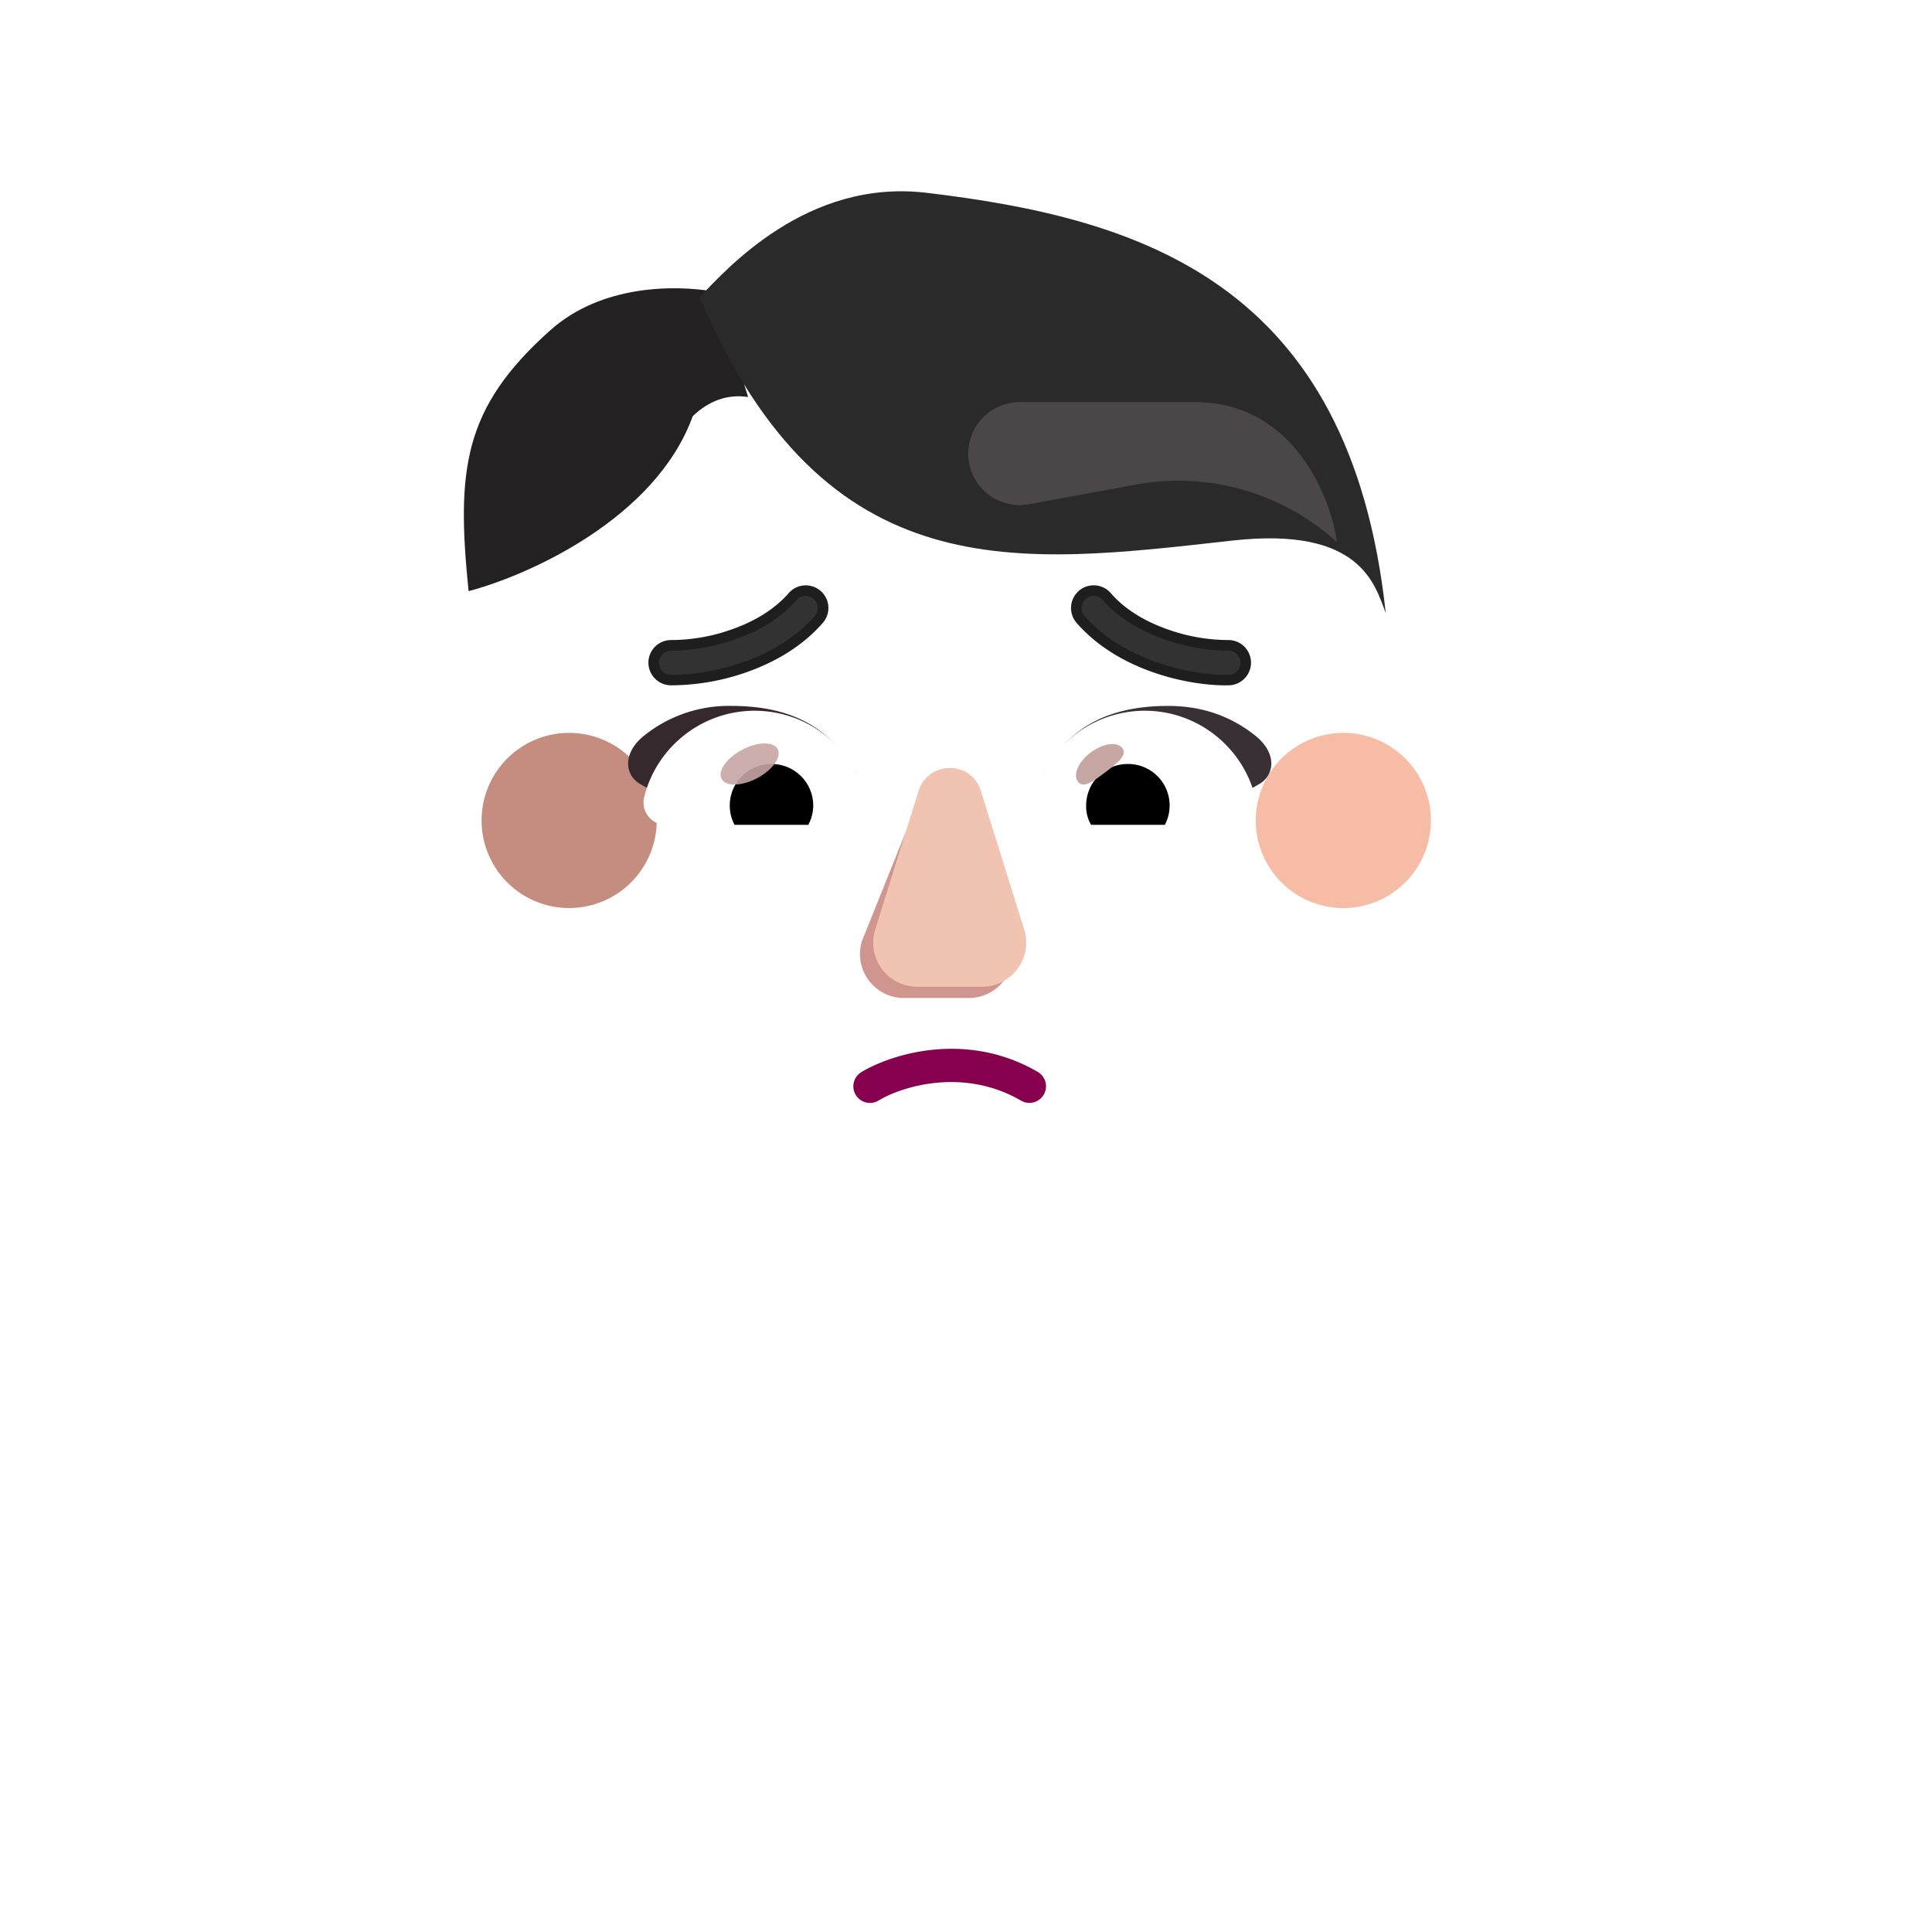 <svg xmlns="http://www.w3.org/2000/svg" width="3em" height="3em" viewBox="0 0 32 32"><g fill="none"><g filter="url(#)"><path fill="url(#)" fill-rule="evenodd" d="M25.436 15.494a4.4 4.4 0 0 0 .437-1.928c0-.63-.13-1.223-.363-1.763h.007a4.3 4.3 0 0 0-.38-.693l-.002-.004a4.4 4.4 0 0 1-.711-2.392V8.7a4.457 4.457 0 0 0-4.456-4.456a.73.73 0 0 1-.615-.315A4.47 4.47 0 0 0 15.73 2.07c-1.49 0-2.816.738-3.622 1.86a.76.76 0 0 1-.616.314l-.114.001A4.457 4.457 0 0 0 7.036 8.7v.014c0 .847-.246 1.681-.71 2.392l-.004.005a4.46 4.46 0 0 0-.735 2.455c0 .697.164 1.34.438 1.928a.7.7 0 0 1 0 .615a4.4 4.4 0 0 0-.438 1.9a4.34 4.34 0 0 0 4.347 4.347h11.592a4.34 4.34 0 0 0 4.347-4.347c0-.683-.164-1.326-.437-1.9a.7.7 0 0 1 0-.615m-16.56-3.61h-.017l1.619 3.182c.166 3.785 1.644 0 5.252 0s5.182 4.213 5.348.428l1.535-4.319c-.073-1.681-1.291-1.8-1.535-1.8H16.73a5.22 5.22 0 0 1-4.308-2.26a.356.356 0 0 0-.623.07l-.11.261a3.1 3.1 0 0 1-1.608 1.668q-.031.011-.069.028l-.07.027c-.318.165-1.066.662-1.093 1.943l.013.414z" clip-rule="evenodd"/><path fill="url(#)" fill-rule="evenodd" d="M25.436 15.494a4.4 4.4 0 0 0 .437-1.928c0-.63-.13-1.223-.363-1.763h.007a4.3 4.3 0 0 0-.38-.693l-.002-.004a4.4 4.4 0 0 1-.711-2.392V8.7a4.457 4.457 0 0 0-4.456-4.456a.73.73 0 0 1-.615-.315A4.47 4.47 0 0 0 15.73 2.07c-1.49 0-2.816.738-3.622 1.86a.76.76 0 0 1-.616.314l-.114.001A4.457 4.457 0 0 0 7.036 8.7v.014c0 .847-.246 1.681-.71 2.392l-.004.005a4.46 4.46 0 0 0-.735 2.455c0 .697.164 1.34.438 1.928a.7.7 0 0 1 0 .615a4.4 4.4 0 0 0-.438 1.9a4.34 4.34 0 0 0 4.347 4.347h11.592a4.34 4.34 0 0 0 4.347-4.347c0-.683-.164-1.326-.437-1.9a.7.7 0 0 1 0-.615m-16.56-3.61h-.017l1.619 3.182c.166 3.785 1.644 0 5.252 0s5.182 4.213 5.348.428l1.535-4.319c-.073-1.681-1.291-1.8-1.535-1.8H16.73a5.22 5.22 0 0 1-4.308-2.26a.356.356 0 0 0-.623.07l-.11.261a3.1 3.1 0 0 1-1.608 1.668q-.031.011-.069.028l-.07.027c-.318.165-1.066.662-1.093 1.943l.013.414z" clip-rule="evenodd"/><path fill="url(#)" fill-rule="evenodd" d="M25.436 15.494a4.4 4.4 0 0 0 .437-1.928c0-.63-.13-1.223-.363-1.763h.007a4.3 4.3 0 0 0-.38-.693l-.002-.004a4.4 4.4 0 0 1-.711-2.392V8.7a4.457 4.457 0 0 0-4.456-4.456a.73.73 0 0 1-.615-.315A4.47 4.47 0 0 0 15.73 2.07c-1.49 0-2.816.738-3.622 1.86a.76.76 0 0 1-.616.314l-.114.001A4.457 4.457 0 0 0 7.036 8.7v.014c0 .847-.246 1.681-.71 2.392l-.004.005a4.46 4.46 0 0 0-.735 2.455c0 .697.164 1.34.438 1.928a.7.7 0 0 1 0 .615a4.4 4.4 0 0 0-.438 1.9a4.34 4.34 0 0 0 4.347 4.347h11.592a4.34 4.34 0 0 0 4.347-4.347c0-.683-.164-1.326-.437-1.9a.7.7 0 0 1 0-.615m-16.56-3.61h-.017l1.619 3.182c.166 3.785 1.644 0 5.252 0s5.182 4.213 5.348.428l1.535-4.319c-.073-1.681-1.291-1.8-1.535-1.8H16.73a5.22 5.22 0 0 1-4.308-2.26a.356.356 0 0 0-.623.07l-.11.261a3.1 3.1 0 0 1-1.608 1.668q-.031.011-.069.028l-.07.027c-.318.165-1.066.662-1.093 1.943l.013.414z" clip-rule="evenodd"/><path fill="url(#)" fill-rule="evenodd" d="M25.436 15.494a4.4 4.4 0 0 0 .437-1.928c0-.63-.13-1.223-.363-1.763h.007a4.3 4.3 0 0 0-.38-.693l-.002-.004a4.4 4.4 0 0 1-.711-2.392V8.7a4.457 4.457 0 0 0-4.456-4.456a.73.73 0 0 1-.615-.315A4.47 4.47 0 0 0 15.73 2.07c-1.49 0-2.816.738-3.622 1.86a.76.76 0 0 1-.616.314l-.114.001A4.457 4.457 0 0 0 7.036 8.7v.014c0 .847-.246 1.681-.71 2.392l-.004.005a4.46 4.46 0 0 0-.735 2.455c0 .697.164 1.34.438 1.928a.7.7 0 0 1 0 .615a4.4 4.4 0 0 0-.438 1.9a4.34 4.34 0 0 0 4.347 4.347h11.592a4.34 4.34 0 0 0 4.347-4.347c0-.683-.164-1.326-.437-1.9a.7.7 0 0 1 0-.615m-16.56-3.61h-.017l1.619 3.182c.166 3.785 1.644 0 5.252 0s5.182 4.213 5.348.428l1.535-4.319c-.073-1.681-1.291-1.8-1.535-1.8H16.73a5.22 5.22 0 0 1-4.308-2.26a.356.356 0 0 0-.623.07l-.11.261a3.1 3.1 0 0 1-1.608 1.668q-.031.011-.069.028l-.07.027c-.318.165-1.066.662-1.093 1.943l.013.414z" clip-rule="evenodd"/><path fill="url(#)" fill-rule="evenodd" d="M25.436 15.494a4.4 4.4 0 0 0 .437-1.928c0-.63-.13-1.223-.363-1.763h.007a4.3 4.3 0 0 0-.38-.693l-.002-.004a4.4 4.4 0 0 1-.711-2.392V8.7a4.457 4.457 0 0 0-4.456-4.456a.73.73 0 0 1-.615-.315A4.47 4.47 0 0 0 15.73 2.07c-1.49 0-2.816.738-3.622 1.86a.76.76 0 0 1-.616.314l-.114.001A4.457 4.457 0 0 0 7.036 8.7v.014c0 .847-.246 1.681-.71 2.392l-.004.005a4.46 4.46 0 0 0-.735 2.455c0 .697.164 1.34.438 1.928a.7.7 0 0 1 0 .615a4.4 4.4 0 0 0-.438 1.9a4.34 4.34 0 0 0 4.347 4.347h11.592a4.34 4.34 0 0 0 4.347-4.347c0-.683-.164-1.326-.437-1.9a.7.7 0 0 1 0-.615m-16.56-3.61h-.017l1.619 3.182c.166 3.785 1.644 0 5.252 0s5.182 4.213 5.348.428l1.535-4.319c-.073-1.681-1.291-1.8-1.535-1.8H16.73a5.22 5.22 0 0 1-4.308-2.26a.356.356 0 0 0-.623.07l-.11.261a3.1 3.1 0 0 1-1.608 1.668q-.031.011-.069.028l-.07.027c-.318.165-1.066.662-1.093 1.943l.013.414z" clip-rule="evenodd"/><path fill="url(#)" fill-rule="evenodd" d="M25.436 15.494a4.4 4.4 0 0 0 .437-1.928c0-.63-.13-1.223-.363-1.763h.007a4.3 4.3 0 0 0-.38-.693l-.002-.004a4.4 4.4 0 0 1-.711-2.392V8.7a4.457 4.457 0 0 0-4.456-4.456a.73.73 0 0 1-.615-.315A4.47 4.47 0 0 0 15.73 2.07c-1.49 0-2.816.738-3.622 1.86a.76.76 0 0 1-.616.314l-.114.001A4.457 4.457 0 0 0 7.036 8.7v.014c0 .847-.246 1.681-.71 2.392l-.004.005a4.46 4.46 0 0 0-.735 2.455c0 .697.164 1.34.438 1.928a.7.7 0 0 1 0 .615a4.4 4.4 0 0 0-.438 1.9a4.34 4.34 0 0 0 4.347 4.347h11.592a4.34 4.34 0 0 0 4.347-4.347c0-.683-.164-1.326-.437-1.9a.7.7 0 0 1 0-.615m-16.56-3.61h-.017l1.619 3.182c.166 3.785 1.644 0 5.252 0s5.182 4.213 5.348.428l1.535-4.319c-.073-1.681-1.291-1.8-1.535-1.8H16.73a5.22 5.22 0 0 1-4.308-2.26a.356.356 0 0 0-.623.07l-.11.261a3.1 3.1 0 0 1-1.608 1.668q-.031.011-.069.028l-.07.027c-.318.165-1.066.662-1.093 1.943l.013.414z" clip-rule="evenodd"/><path fill="url(#)" fill-rule="evenodd" d="M25.436 15.494a4.4 4.4 0 0 0 .437-1.928c0-.63-.13-1.223-.363-1.763h.007a4.3 4.3 0 0 0-.38-.693l-.002-.004a4.4 4.4 0 0 1-.711-2.392V8.7a4.457 4.457 0 0 0-4.456-4.456a.73.73 0 0 1-.615-.315A4.47 4.47 0 0 0 15.73 2.07c-1.49 0-2.816.738-3.622 1.86a.76.76 0 0 1-.616.314l-.114.001A4.457 4.457 0 0 0 7.036 8.7v.014c0 .847-.246 1.681-.71 2.392l-.004.005a4.46 4.46 0 0 0-.735 2.455c0 .697.164 1.34.438 1.928a.7.7 0 0 1 0 .615a4.4 4.4 0 0 0-.438 1.9a4.34 4.34 0 0 0 4.347 4.347h11.592a4.34 4.34 0 0 0 4.347-4.347c0-.683-.164-1.326-.437-1.9a.7.7 0 0 1 0-.615m-16.56-3.61h-.017l1.619 3.182c.166 3.785 1.644 0 5.252 0s5.182 4.213 5.348.428l1.535-4.319c-.073-1.681-1.291-1.8-1.535-1.8H16.73a5.22 5.22 0 0 1-4.308-2.26a.356.356 0 0 0-.623.07l-.11.261a3.1 3.1 0 0 1-1.608 1.668q-.031.011-.069.028l-.07.027c-.318.165-1.066.662-1.093 1.943l.013.414z" clip-rule="evenodd"/><path fill="url(#)" fill-rule="evenodd" d="M25.436 15.494a4.4 4.4 0 0 0 .437-1.928c0-.63-.13-1.223-.363-1.763h.007a4.3 4.3 0 0 0-.38-.693l-.002-.004a4.4 4.4 0 0 1-.711-2.392V8.7a4.457 4.457 0 0 0-4.456-4.456a.73.73 0 0 1-.615-.315A4.47 4.47 0 0 0 15.73 2.07c-1.49 0-2.816.738-3.622 1.86a.76.76 0 0 1-.616.314l-.114.001A4.457 4.457 0 0 0 7.036 8.7v.014c0 .847-.246 1.681-.71 2.392l-.004.005a4.46 4.46 0 0 0-.735 2.455c0 .697.164 1.34.438 1.928a.7.7 0 0 1 0 .615a4.4 4.4 0 0 0-.438 1.9a4.34 4.34 0 0 0 4.347 4.347h11.592a4.34 4.34 0 0 0 4.347-4.347c0-.683-.164-1.326-.437-1.9a.7.7 0 0 1 0-.615m-16.56-3.61h-.017l1.619 3.182c.166 3.785 1.644 0 5.252 0s5.182 4.213 5.348.428l1.535-4.319c-.073-1.681-1.291-1.8-1.535-1.8H16.73a5.22 5.22 0 0 1-4.308-2.26a.356.356 0 0 0-.623.07l-.11.261a3.1 3.1 0 0 1-1.608 1.668q-.031.011-.069.028l-.07.027c-.318.165-1.066.662-1.093 1.943l.013.414z" clip-rule="evenodd"/><path fill="url(#)" fill-rule="evenodd" d="M25.436 15.494a4.4 4.4 0 0 0 .437-1.928c0-.63-.13-1.223-.363-1.763h.007a4.3 4.3 0 0 0-.38-.693l-.002-.004a4.4 4.4 0 0 1-.711-2.392V8.7a4.457 4.457 0 0 0-4.456-4.456a.73.73 0 0 1-.615-.315A4.47 4.47 0 0 0 15.73 2.07c-1.49 0-2.816.738-3.622 1.86a.76.76 0 0 1-.616.314l-.114.001A4.457 4.457 0 0 0 7.036 8.7v.014c0 .847-.246 1.681-.71 2.392l-.004.005a4.46 4.46 0 0 0-.735 2.455c0 .697.164 1.34.438 1.928a.7.7 0 0 1 0 .615a4.4 4.4 0 0 0-.438 1.9a4.34 4.34 0 0 0 4.347 4.347h11.592a4.34 4.34 0 0 0 4.347-4.347c0-.683-.164-1.326-.437-1.9a.7.7 0 0 1 0-.615m-16.56-3.61h-.017l1.619 3.182c.166 3.785 1.644 0 5.252 0s5.182 4.213 5.348.428l1.535-4.319c-.073-1.681-1.291-1.8-1.535-1.8H16.73a5.22 5.22 0 0 1-4.308-2.26a.356.356 0 0 0-.623.07l-.11.261a3.1 3.1 0 0 1-1.608 1.668q-.031.011-.069.028l-.07.027c-.318.165-1.066.662-1.093 1.943l.013.414z" clip-rule="evenodd"/><path fill="url(#)" fill-rule="evenodd" d="M25.436 15.494a4.4 4.4 0 0 0 .437-1.928c0-.63-.13-1.223-.363-1.763h.007a4.3 4.3 0 0 0-.38-.693l-.002-.004a4.4 4.4 0 0 1-.711-2.392V8.7a4.457 4.457 0 0 0-4.456-4.456a.73.73 0 0 1-.615-.315A4.47 4.47 0 0 0 15.73 2.07c-1.49 0-2.816.738-3.622 1.86a.76.76 0 0 1-.616.314l-.114.001A4.457 4.457 0 0 0 7.036 8.7v.014c0 .847-.246 1.681-.71 2.392l-.004.005a4.46 4.46 0 0 0-.735 2.455c0 .697.164 1.34.438 1.928a.7.7 0 0 1 0 .615a4.4 4.4 0 0 0-.438 1.9a4.34 4.34 0 0 0 4.347 4.347h11.592a4.34 4.34 0 0 0 4.347-4.347c0-.683-.164-1.326-.437-1.9a.7.7 0 0 1 0-.615m-16.56-3.61h-.017l1.619 3.182c.166 3.785 1.644 0 5.252 0s5.182 4.213 5.348.428l1.535-4.319c-.073-1.681-1.291-1.8-1.535-1.8H16.73a5.22 5.22 0 0 1-4.308-2.26a.356.356 0 0 0-.623.07l-.11.261a3.1 3.1 0 0 1-1.608 1.668q-.031.011-.069.028l-.07.027c-.318.165-1.066.662-1.093 1.943l.013.414z" clip-rule="evenodd"/><path fill="url(#)" fill-rule="evenodd" d="M25.436 15.494a4.4 4.4 0 0 0 .437-1.928c0-.63-.13-1.223-.363-1.763h.007a4.3 4.3 0 0 0-.38-.693l-.002-.004a4.4 4.4 0 0 1-.711-2.392V8.7a4.457 4.457 0 0 0-4.456-4.456a.73.73 0 0 1-.615-.315A4.47 4.47 0 0 0 15.73 2.07c-1.49 0-2.816.738-3.622 1.86a.76.76 0 0 1-.616.314l-.114.001A4.457 4.457 0 0 0 7.036 8.7v.014c0 .847-.246 1.681-.71 2.392l-.004.005a4.46 4.46 0 0 0-.735 2.455c0 .697.164 1.34.438 1.928a.7.7 0 0 1 0 .615a4.4 4.4 0 0 0-.438 1.9a4.34 4.34 0 0 0 4.347 4.347h11.592a4.34 4.34 0 0 0 4.347-4.347c0-.683-.164-1.326-.437-1.9a.7.7 0 0 1 0-.615m-16.56-3.61h-.017l1.619 3.182c.166 3.785 1.644 0 5.252 0s5.182 4.213 5.348.428l1.535-4.319c-.073-1.681-1.291-1.8-1.535-1.8H16.73a5.22 5.22 0 0 1-4.308-2.26a.356.356 0 0 0-.623.07l-.11.261a3.1 3.1 0 0 1-1.608 1.668q-.031.011-.069.028l-.07.027c-.318.165-1.066.662-1.093 1.943l.013.414z" clip-rule="evenodd"/></g><path fill="url(#)" d="M25.645 29.93v-.387c0-5.347-4.436-9.691-9.915-9.691s-9.915 4.334-9.915 9.69v.388z"/><path fill="url(#)" d="M25.645 29.93v-.387c0-5.347-4.436-9.691-9.915-9.691s-9.915 4.334-9.915 9.69v.388z"/><path fill="url(#)" d="M25.645 29.93v-.387c0-5.347-4.436-9.691-9.915-9.691s-9.915 4.334-9.915 9.69v.388z"/><path fill="url(#)" d="M25.645 29.93v-.387c0-5.347-4.436-9.691-9.915-9.691s-9.915 4.334-9.915 9.69v.388z"/><path fill="url(#)" d="M15.73 23.523c-1.43 0-2.587-1.067-2.587-2.387v-2.82c0-1.32 1.157-2.387 2.587-2.387s2.587 1.067 2.587 2.387v2.82c0 1.32-1.156 2.387-2.587 2.387"/><g filter="url(#)"><path fill="url(#)" d="M9.401 15.763a2.173 2.173 0 1 0 0-4.347a2.173 2.173 0 0 0 0 4.347"/></g><g filter="url(#)"><path fill="url(#)" d="M9.401 15.763a2.173 2.173 0 1 0 0-4.347a2.173 2.173 0 0 0 0 4.347"/></g><g filter="url(#)"><path fill="url(#)" d="M22.25 15.763a2.173 2.173 0 1 0 0-4.347a2.173 2.173 0 0 0 0 4.347"/><path fill="url(#)" d="M22.25 15.763a2.173 2.173 0 1 0 0-4.347a2.173 2.173 0 0 0 0 4.347"/></g><g filter="url(#)"><path fill="#F6BCA5" d="M22.25 15.04a1.45 1.45 0 1 0 0-2.901a1.45 1.45 0 0 0 0 2.901"/><path fill="url(#)" d="M22.25 15.04a1.45 1.45 0 1 0 0-2.901a1.45 1.45 0 0 0 0 2.901"/></g><g filter="url(#)"><path fill="#C58C80" d="M9.427 15.04a1.45 1.45 0 1 0 0-2.901a1.45 1.45 0 0 0 0 2.901"/><path fill="url(#)" d="M9.427 15.04a1.45 1.45 0 1 0 0-2.901a1.45 1.45 0 0 0 0 2.901"/></g><g filter="url(#)"><path fill="url(#)" d="M8.859 11.884h.016l-.013-.358l-.014-.414c.027-1.281.775-1.778 1.094-1.943l.07-.027l.068-.028a3.1 3.1 0 0 0 1.607-1.668l.111-.261a.356.356 0 0 1 .623-.07a5.22 5.22 0 0 0 4.308 2.26h4.35c.243 0 1.461.119 1.534 1.8l-.16 4.151c-.167 3.786-3.123 6.328-6.732 6.328s-6.564-2.542-6.73-6.328z"/><path fill="url(#)" d="M8.859 11.884h.016l-.013-.358l-.014-.414c.027-1.281.775-1.778 1.094-1.943l.07-.027l.068-.028a3.1 3.1 0 0 0 1.607-1.668l.111-.261a.356.356 0 0 1 .623-.07a5.22 5.22 0 0 0 4.308 2.26h4.35c.243 0 1.461.119 1.534 1.8l-.16 4.151c-.167 3.786-3.123 6.328-6.732 6.328s-6.564-2.542-6.73-6.328z"/><path fill="url(#)" d="M8.859 11.884h.016l-.013-.358l-.014-.414c.027-1.281.775-1.778 1.094-1.943l.07-.027l.068-.028a3.1 3.1 0 0 0 1.607-1.668l.111-.261a.356.356 0 0 1 .623-.07a5.22 5.22 0 0 0 4.308 2.26h4.35c.243 0 1.461.119 1.534 1.8l-.16 4.151c-.167 3.786-3.123 6.328-6.732 6.328s-6.564-2.542-6.73-6.328z"/><path fill="url(#)" d="M8.859 11.884h.016l-.013-.358l-.014-.414c.027-1.281.775-1.778 1.094-1.943l.07-.027l.068-.028a3.1 3.1 0 0 0 1.607-1.668l.111-.261a.356.356 0 0 1 .623-.07a5.22 5.22 0 0 0 4.308 2.26h4.35c.243 0 1.461.119 1.534 1.8l-.16 4.151c-.167 3.786-3.123 6.328-6.732 6.328s-6.564-2.542-6.73-6.328z"/><path fill="url(#)" d="M8.859 11.884h.016l-.013-.358l-.014-.414c.027-1.281.775-1.778 1.094-1.943l.07-.027l.068-.028a3.1 3.1 0 0 0 1.607-1.668l.111-.261a.356.356 0 0 1 .623-.07a5.22 5.22 0 0 0 4.308 2.26h4.35c.243 0 1.461.119 1.534 1.8l-.16 4.151c-.167 3.786-3.123 6.328-6.732 6.328s-6.564-2.542-6.73-6.328z"/><path fill="url(#)" d="M8.859 11.884h.016l-.013-.358l-.014-.414c.027-1.281.775-1.778 1.094-1.943l.07-.027l.068-.028a3.1 3.1 0 0 0 1.607-1.668l.111-.261a.356.356 0 0 1 .623-.07a5.22 5.22 0 0 0 4.308 2.26h4.35c.243 0 1.461.119 1.534 1.8l-.16 4.151c-.167 3.786-3.123 6.328-6.732 6.328s-6.564-2.542-6.73-6.328z"/><path fill="url(#)" d="M8.859 11.884h.016l-.013-.358l-.014-.414c.027-1.281.775-1.778 1.094-1.943l.07-.027l.068-.028a3.1 3.1 0 0 0 1.607-1.668l.111-.261a.356.356 0 0 1 .623-.07a5.22 5.22 0 0 0 4.308 2.26h4.35c.243 0 1.461.119 1.534 1.8l-.16 4.151c-.167 3.786-3.123 6.328-6.732 6.328s-6.564-2.542-6.73-6.328z"/></g><path fill="url(#)" d="M8.859 11.884h.016l-.013-.358l-.014-.414c.027-1.281.775-1.778 1.094-1.943l.07-.027l.068-.028a3.1 3.1 0 0 0 1.607-1.668l.111-.261a.356.356 0 0 1 .623-.07a5.22 5.22 0 0 0 4.308 2.26h4.35c.243 0 1.461.119 1.534 1.8l-.16 4.151c-.167 3.786-3.123 6.328-6.732 6.328s-6.564-2.542-6.73-6.328z"/><g filter="url(#)"><path fill="#D19590" d="m15.2 13.289l-.923 2.296a.728.728 0 0 0 .703.945h1.062a.73.73 0 0 0 .703-.945l-.718-2.296c-.153-.509-.666-.509-.827 0"/></g><g filter="url(#)"><path fill="#F1C4B2" d="m15.214 13.102l-.718 2.296a.728.728 0 0 0 .703.945h1.062a.73.73 0 0 0 .704-.945l-.718-2.296c-.154-.509-.872-.509-1.033 0"/><path fill="url(#)" d="m15.214 13.102l-.718 2.296a.728.728 0 0 0 .703.945h1.062a.73.73 0 0 0 .704-.945l-.718-2.296c-.154-.509-.872-.509-1.033 0"/><path fill="url(#)" d="m15.214 13.102l-.718 2.296a.728.728 0 0 0 .703.945h1.062a.73.73 0 0 0 .704-.945l-.718-2.296c-.154-.509-.872-.509-1.033 0"/><path fill="url(#)" d="m15.214 13.102l-.718 2.296a.728.728 0 0 0 .703.945h1.062a.73.73 0 0 0 .704-.945l-.718-2.296c-.154-.509-.872-.509-1.033 0"/><path fill="url(#)" d="m15.214 13.102l-.718 2.296a.728.728 0 0 0 .703.945h1.062a.73.73 0 0 0 .704-.945l-.718-2.296c-.154-.509-.872-.509-1.033 0"/></g><path fill="url(#)" d="m15.214 13.102l-.718 2.296a.728.728 0 0 0 .703.945h1.062a.73.73 0 0 0 .704-.945l-.718-2.296c-.154-.509-.872-.509-1.033 0"/><path fill="url(#)" d="m15.214 13.102l-.718 2.296a.728.728 0 0 0 .703.945h1.062a.73.73 0 0 0 .704-.945l-.718-2.296c-.154-.509-.872-.509-1.033 0"/><g filter="url(#)"><path fill="#383034" d="M17.273 12.82c.358-.63.903-1.128 2.076-1.128c.514 0 1.01.143 1.45.498c.363.294.314.67.033.81l-.751.429c-.88-.285-1.854-.324-2.808-.608"/></g><g filter="url(#)"><path fill="#35292E" d="M14.188 12.82c-.359-.63-.904-1.128-2.077-1.128a2.24 2.24 0 0 0-1.449.498c-.363.294-.314.67-.033.81l.751.429c.88-.285 1.854-.324 2.808-.608"/></g><path fill="#fff" d="M18.96 11.772c.882 0 1.627.608 1.83 1.43a.37.37 0 0 1-.362.46h-3.013a.31.31 0 0 1-.307-.367a1.89 1.89 0 0 1 1.852-1.523"/><path fill="url(#)" d="M18.68 12.139a1.206 1.206 0 0 1 1.162 1.523h-2.329a1.2 1.2 0 0 1-.044-.318a1.21 1.21 0 0 1 1.211-1.205"/><path fill="#000" d="M17.99 13.344c0-.383.307-.69.69-.69a.688.688 0 0 1 .614 1.008h-1.222a.6.6 0 0 1-.082-.318"/><g filter="url(#)"><path fill="#C7A7A3" d="M18.592 12.394c.086.114-.094.255-.298.407c-.204.153-.356.26-.442.145c-.085-.115.01-.331.215-.484c.204-.153.439-.183.525-.068"/><path fill="url(#)" d="M18.592 12.394c.086.114-.094.255-.298.407c-.204.153-.356.26-.442.145c-.085-.115.01-.331.215-.484c.204-.153.439-.183.525-.068"/></g><g filter="url(#)"><path fill="url(#)" d="M19.754 13.186a1.14 1.14 0 0 0-.312-.626l-.351.386l.158.308z"/></g><path fill="#fff" d="M12.5 11.772c-.881 0-1.627.608-1.83 1.43a.37.37 0 0 0 .362.46h3.014a.31.31 0 0 0 .307-.367a1.89 1.89 0 0 0-1.852-1.523"/><path fill="url(#)" d="M12.78 12.139a1.205 1.205 0 0 0-1.162 1.523h2.33q.042-.154.043-.318a1.214 1.214 0 0 0-1.21-1.205"/><path fill="#000" d="M13.47 13.344a.69.69 0 0 0-.69-.69a.688.688 0 0 0-.614 1.008h1.222a.7.7 0 0 0 .082-.318"/><g filter="url(#)"><path fill="url(#)" d="M13.881 13.203c0-.39-.316-.65-.402-.728l-.39.377l.24.488z"/></g><g filter="url(#)"><ellipse cx="12.416" cy="12.654" fill="#C7A7A3" fill-opacity=".9" rx=".526" ry=".266" transform="rotate(-27.914 12.416 12.654)"/><ellipse cx="12.416" cy="12.654" fill="url(#)" rx=".526" ry=".266" transform="rotate(-27.914 12.416 12.654)"/></g><g filter="url(#)"><path fill="#232121" d="M9.12 5.466c.838-.747 2.048-.754 2.728-.634l.543 1.744c-.347-.053-.657.068-.917.317c-.616 1.702-2.732 2.641-3.713 2.898c-.204-2.015-.09-3.034 1.358-4.325"/><path fill="url(#)" d="M9.12 5.466c.838-.747 2.048-.754 2.728-.634l.543 1.744c-.347-.053-.657.068-.917.317c-.616 1.702-2.732 2.641-3.713 2.898c-.204-2.015-.09-3.034 1.358-4.325"/></g><g filter="url(#)"><path fill="#2A2A2A" d="M15.344 3.193c-1.97-.234-3.297 1.25-3.757 1.73c2.083 4.89 5.281 4.424 8.83 4.03c2.124-.236 2.354.732 2.535 1.2c-.588-5.48-4.063-6.538-7.608-6.96"/><path fill="url(#)" d="M15.344 3.193c-1.97-.234-3.297 1.25-3.757 1.73c2.083 4.89 5.281 4.424 8.83 4.03c2.124-.236 2.354.732 2.535 1.2c-.588-5.48-4.063-6.538-7.608-6.96"/><path fill="url(#)" d="M15.344 3.193c-1.97-.234-3.297 1.25-3.757 1.73c2.083 4.89 5.281 4.424 8.83 4.03c2.124-.236 2.354.732 2.535 1.2c-.588-5.48-4.063-6.538-7.608-6.96"/></g><g filter="url(#)"><path stroke="url(#)" stroke-linecap="round" stroke-width=".2" d="M11.825 4.753c.031.328.317 1.562.736 2.31"/></g><g filter="url(#)"><path fill="#1E1E1E" fill-rule="evenodd" d="M13.592 9.787a.375.375 0 0 1 .036.53c-.37.425-.864.684-1.318.836a3.8 3.8 0 0 1-1.203.198a.375.375 0 1 1 .016-.75a3 3 0 0 0 .95-.16c.374-.125.735-.324.99-.617a.375.375 0 0 1 .528-.037" clip-rule="evenodd"/></g><g filter="url(#)"><path stroke="#323233" stroke-linecap="round" stroke-width=".4" d="M11.115 10.977c.52.01 1.605-.188 2.23-.907"/></g><g filter="url(#)"><path fill="#1E1E1E" fill-rule="evenodd" d="M17.869 9.787a.375.375 0 0 0-.037.53c.37.425.864.684 1.319.836s.898.205 1.202.198a.375.375 0 0 0-.015-.75a3 3 0 0 1-.95-.16c-.375-.125-.736-.324-.99-.617a.375.375 0 0 0-.53-.037" clip-rule="evenodd"/></g><g filter="url(#)"><path stroke="#323233" stroke-linecap="round" stroke-width=".4" d="M20.346 10.977c-.521.01-1.606-.188-2.231-.907"/></g><g filter="url(#)"><path stroke="url(#)" stroke-linecap="round" stroke-width=".2" d="M16.912 18.23c-.958-.557-1.98-.232-2.36-.002a.275.275 0 1 1-.284-.471c.484-.292 1.729-.696 2.92-.003a.275.275 0 0 1-.276.476Z" clip-rule="evenodd"/><path stroke="url(#)" stroke-linecap="round" stroke-width=".2" d="M16.912 18.23c-.958-.557-1.98-.232-2.36-.002a.275.275 0 1 1-.284-.471c.484-.292 1.729-.696 2.92-.003a.275.275 0 0 1-.276.476Z" clip-rule="evenodd"/></g><path fill="#86004D" fill-rule="evenodd" d="M16.912 18.23c-.958-.557-1.98-.232-2.36-.002a.275.275 0 1 1-.284-.471c.484-.292 1.729-.696 2.92-.003a.275.275 0 0 1-.276.476" clip-rule="evenodd"/><g filter="url(#)"><path fill="#4B4648" d="m18.811 8.027l-1.767.325a.853.853 0 1 1-.155-1.692h2.902c1.716 0 2.284 1.73 2.353 2.32a3.9 3.9 0 0 0-3.333-.953"/></g><defs><radialGradient id="" cx="0" cy="0" r="1" gradientTransform="matrix(-.815 6.158 -7.693 -1.018 15.323 16.968)" gradientUnits="userSpaceOnUse"><stop offset=".591" stop-color="#171418"/><stop offset="1" stop-color="#171418" stop-opacity="0"/></radialGradient><radialGradient id="" cx="0" cy="0" r="1" gradientTransform="rotate(146.004 3.11 10.426)scale(4.697 6.172)" gradientUnits="userSpaceOnUse"><stop offset=".258" stop-color="#181518"/><stop offset="1" stop-color="#181518" stop-opacity="0"/></radialGradient><radialGradient id="" cx="0" cy="0" r="1" gradientTransform="matrix(-1.766 2.309 -1.773 -1.356 9.187 13.889)" gradientUnits="userSpaceOnUse"><stop offset=".334" stop-color="#040101"/><stop offset="1" stop-color="#040101" stop-opacity="0"/></radialGradient><radialGradient id="" cx="0" cy="0" r="1" gradientTransform="matrix(-1.743 2.853 -2.009 -1.228 9.798 11.149)" gradientUnits="userSpaceOnUse"><stop offset=".321" stop-color="#040002"/><stop offset="1" stop-color="#040002" stop-opacity="0"/></radialGradient><radialGradient id="" cx="0" cy="0" r="1" gradientTransform="matrix(1.857 3.532 -4.903 2.577 10.976 2.704)" gradientUnits="userSpaceOnUse"><stop stop-color="#474445"/><stop offset="1" stop-color="#474445" stop-opacity="0"/></radialGradient><radialGradient id="" cx="0" cy="0" r="1" gradientTransform="matrix(-1.947 1.947 -2.721 -2.721 23.609 5.512)" gradientUnits="userSpaceOnUse"><stop stop-color="#4A4446"/><stop offset="1" stop-color="#4A4446" stop-opacity="0"/></radialGradient><radialGradient id="" cx="0" cy="0" r="1" gradientTransform="rotate(163.779 12.05 8.063)scale(2.594 5.409)" gradientUnits="userSpaceOnUse"><stop stop-color="#3B3638"/><stop offset="1" stop-color="#3B3638" stop-opacity="0"/></radialGradient><radialGradient id="" cx="0" cy="0" r="1" gradientTransform="rotate(165.963 11.479 10.072)scale(3.921 4.994)" gradientUnits="userSpaceOnUse"><stop stop-color="#464444"/><stop offset="1" stop-color="#464444" stop-opacity="0"/></radialGradient><radialGradient id="" cx="0" cy="0" r="1" gradientTransform="matrix(-1.222 -3.58 2.831 -.966 22.123 9.152)" gradientUnits="userSpaceOnUse"><stop stop-color="#575455"/><stop offset="1" stop-color="#575455" stop-opacity="0"/></radialGradient><radialGradient id="" cx="0" cy="0" r="1" gradientTransform="matrix(2.031 .213 -.345 3.291 7.434 12.39)" gradientUnits="userSpaceOnUse"><stop stop-color="#413733"/><stop offset="1" stop-color="#413733" stop-opacity="0"/></radialGradient><radialGradient id="" cx="0" cy="0" r="1" gradientTransform="rotate(167.548 9.341 14.162)scale(15.073 14.548)" gradientUnits="userSpaceOnUse"><stop stop-color="#9B7FD9"/><stop offset=".627" stop-color="#7A55AA"/><stop offset="1" stop-color="#6B509D"/></radialGradient><radialGradient id="" cx="0" cy="0" r="1" gradientTransform="matrix(-13.622 0 0 -10.131 19.437 29.277)" gradientUnits="userSpaceOnUse"><stop offset=".855" stop-color="#776299" stop-opacity="0"/><stop offset="1" stop-color="#776299"/></radialGradient><radialGradient id="" cx="0" cy="0" r="1" gradientTransform="matrix(-6.062 1.469 -.833 -3.438 13.266 19.852)" gradientUnits="userSpaceOnUse"><stop offset=".101" stop-color="#603570"/><stop offset="1" stop-color="#603570" stop-opacity="0"/></radialGradient><radialGradient id="" cx="0" cy="0" r="1" gradientTransform="matrix(3.437 3.14 -4.133 4.524 14.22 20.914)" gradientUnits="userSpaceOnUse"><stop offset=".17" stop-color="#C68B85"/><stop offset=".866" stop-color="#FFCCBA"/></radialGradient><radialGradient id="" cx="0" cy="0" r="1" gradientTransform="rotate(-48.104 27.61 -16.991)scale(3.696 4.512)" gradientUnits="userSpaceOnUse"><stop offset=".444" stop-color="#E5B1A5"/><stop offset=".944" stop-color="#FFD8C1"/></radialGradient><radialGradient id="" cx="0" cy="0" r="1" gradientTransform="rotate(29.271 -10.382 48.89)scale(2.037 .576)" gradientUnits="userSpaceOnUse"><stop stop-color="#DBA98B"/><stop offset="1" stop-color="#DBA98B" stop-opacity="0"/></radialGradient><radialGradient id="" cx="0" cy="0" r="1" gradientTransform="matrix(2.039 -.152 .119 1.594 21.662 13.741)" gradientUnits="userSpaceOnUse"><stop offset=".719" stop-color="#F4B89E" stop-opacity="0"/><stop offset="1" stop-color="#F5B99D"/></radialGradient><radialGradient id="" cx="0" cy="0" r="1" gradientTransform="matrix(-1.63 0 0 -1.286 9.516 13.59)" gradientUnits="userSpaceOnUse"><stop offset=".667" stop-color="#BC8272" stop-opacity="0"/><stop offset="1" stop-color="#BC8272"/></radialGradient><radialGradient id="" cx="0" cy="0" r="1" gradientTransform="matrix(-8.785 4.051 -5.422 -11.758 19.592 12.864)" gradientUnits="userSpaceOnUse"><stop stop-color="#FFD7BF"/><stop offset="1" stop-color="#D59F97"/></radialGradient><radialGradient id="" cx="0" cy="0" r="1" gradientTransform="rotate(172.574 9.584 8.005)scale(4.715 5.204)" gradientUnits="userSpaceOnUse"><stop stop-color="#FFDEBF"/><stop offset="1" stop-color="#FFDEBF" stop-opacity="0"/></radialGradient><radialGradient id="" cx="0" cy="0" r="1" gradientTransform="matrix(1.766 -5.117 6.492 2.241 12.515 22.763)" gradientUnits="userSpaceOnUse"><stop stop-color="#B87C92"/><stop offset="1" stop-color="#B87C92" stop-opacity="0"/></radialGradient><radialGradient id="" cx="0" cy="0" r="1" gradientTransform="scale(10.96 9.469)rotate(90 .05 1.401)" gradientUnits="userSpaceOnUse"><stop offset=".647" stop-color="#C99091" stop-opacity="0"/><stop offset="1" stop-color="#B47896"/></radialGradient><radialGradient id="" cx="0" cy="0" r="1" gradientTransform="rotate(168.897 8.349 8.484)scale(9.506 16.366)" gradientUnits="userSpaceOnUse"><stop offset=".795" stop-color="#E2A895" stop-opacity="0"/><stop offset="1" stop-color="#E2A895"/></radialGradient><radialGradient id="" cx="0" cy="0" r="1" gradientTransform="matrix(0 -1.554 1.908 0 18.839 12.298)" gradientUnits="userSpaceOnUse"><stop stop-color="#F6BAA9"/><stop offset="1" stop-color="#F6BAA9" stop-opacity="0"/></radialGradient><radialGradient id="" cx="0" cy="0" r="1" gradientTransform="matrix(0 -1.773 2.032 0 12.925 11.99)" gradientUnits="userSpaceOnUse"><stop stop-color="#D09790"/><stop offset="1" stop-color="#D09790" stop-opacity="0"/></radialGradient><radialGradient id="" cx="0" cy="0" r="1" gradientTransform="matrix(-1.736 0 0 -8.706 22.613 14.308)" gradientUnits="userSpaceOnUse"><stop stop-color="#FFD8BC"/><stop offset="1" stop-color="#FFD8BC" stop-opacity="0"/></radialGradient><radialGradient id="" cx="0" cy="0" r="1" gradientTransform="matrix(-.615 -2.761 .851 -.19 16.79 15.29)" gradientUnits="userSpaceOnUse"><stop offset=".017" stop-color="#FFDCC5"/><stop offset="1" stop-color="#FFDCC5" stop-opacity="0"/></radialGradient><radialGradient id="" cx="0" cy="0" r="1" gradientTransform="matrix(-1.053 0 0 -.294 16.466 15.575)" gradientUnits="userSpaceOnUse"><stop stop-color="#FFD6C2"/><stop offset="1" stop-color="#FFD6C2" stop-opacity="0"/></radialGradient><radialGradient id="" cx="0" cy="0" r="1" gradientTransform="matrix(-1.852 1.272 -1.528 -2.226 16.24 14.771)" gradientUnits="userSpaceOnUse"><stop offset=".778" stop-color="#CC8C8D" stop-opacity="0"/><stop offset="1" stop-color="#CC8C8D"/></radialGradient><radialGradient id="" cx="0" cy="0" r="1" gradientTransform="matrix(0 1.096 -1.743 0 18.678 12.783)" gradientUnits="userSpaceOnUse"><stop offset=".802" stop-color="#7F584B"/><stop offset="1" stop-color="#694B43"/><stop offset="1" stop-color="#804D49"/><stop offset="1" stop-color="#664B41"/></radialGradient><radialGradient id="" cx="0" cy="0" r="1" gradientTransform="rotate(-127.812 12.343 1.95)scale(.511 .703)" gradientUnits="userSpaceOnUse"><stop offset=".766" stop-color="#FFE6E2" stop-opacity="0"/><stop offset=".966" stop-color="#FFE6E2"/></radialGradient><radialGradient id="" cx="0" cy="0" r="1" gradientTransform="rotate(90 0 12.783)scale(1.096 1.743)" gradientUnits="userSpaceOnUse"><stop offset=".802" stop-color="#7F584B"/><stop offset="1" stop-color="#694B43"/><stop offset="1" stop-color="#804D49"/><stop offset="1" stop-color="#664B41"/></radialGradient><radialGradient id="" cx="0" cy="0" r="1" gradientTransform="rotate(-90.897 12.636 .438)scale(.667 .802)" gradientUnits="userSpaceOnUse"><stop offset=".766" stop-color="#FFE6E2" stop-opacity="0"/><stop offset=".966" stop-color="#FFE6E2"/></radialGradient><radialGradient id="" cx="0" cy="0" r="1" gradientTransform="matrix(1.741 -3.722 1.931 .903 8.092 9.94)" gradientUnits="userSpaceOnUse"><stop stop-color="#433838"/><stop offset="1" stop-color="#433838" stop-opacity="0"/></radialGradient><radialGradient id="" cx="0" cy="0" r="1" gradientTransform="rotate(116.702 8.164 7.128)scale(6.5 10.923)" gradientUnits="userSpaceOnUse"><stop offset=".639" stop-color="#1F0D24" stop-opacity="0"/><stop offset="1" stop-color="#1F0D24"/></radialGradient><radialGradient id="" cx="0" cy="0" r="1" gradientTransform="matrix(-.291 1.808 -4.059 -.653 15.848 3.526)" gradientUnits="userSpaceOnUse"><stop stop-color="#4C4749"/><stop offset="1" stop-color="#4C4749" stop-opacity="0"/></radialGradient><radialGradient id="" cx="0" cy="0" r="1" gradientTransform="rotate(-74.859 19.962 -1.573)scale(.688 1.672)" gradientUnits="userSpaceOnUse"><stop offset=".269" stop-color="#E8B3AB"/><stop offset=".581" stop-color="#E8B3AB" stop-opacity="0"/></radialGradient><radialGradient id="" cx="0" cy="0" r="1" gradientTransform="matrix(.535 -.582 .42 .387 14.176 18.334)" gradientUnits="userSpaceOnUse"><stop offset=".065" stop-color="#E8B3AB"/><stop offset=".571" stop-color="#E8B3AB" stop-opacity="0"/></radialGradient><filter id="" width="20.535" height="21.036" x="5.587" y="1.32" color-interpolation-filters="sRGB" filterUnits="userSpaceOnUse"><feFlood flood-opacity="0" result="BackgroundImageFix"/><feBlend in="SourceGraphic" in2="BackgroundImageFix" result="shape"/><feColorMatrix in="SourceAlpha" result="hardAlpha" values="0 0 0 0 0 0 0 0 0 0 0 0 0 0 0 0 0 0 127 0"/><feOffset dx=".25" dy="-.75"/><feGaussianBlur stdDeviation=".75"/><feComposite in2="hardAlpha" k2="-1" k3="1" operator="arithmetic"/><feColorMatrix values="0 0 0 0 0.122 0 0 0 0 0.071 0 0 0 0 0.165 0 0 0 1 0"/><feBlend in2="shape" result="effect1_innerShadow_3987_21894"/></filter><filter id="" width="4.497" height="4.347" x="7.228" y="11.416" color-interpolation-filters="sRGB" filterUnits="userSpaceOnUse"><feFlood flood-opacity="0" result="BackgroundImageFix"/><feBlend in="SourceGraphic" in2="BackgroundImageFix" result="shape"/><feColorMatrix in="SourceAlpha" result="hardAlpha" values="0 0 0 0 0 0 0 0 0 0 0 0 0 0 0 0 0 0 127 0"/><feOffset dx=".15"/><feGaussianBlur stdDeviation=".25"/><feComposite in2="hardAlpha" k2="-1" k3="1" operator="arithmetic"/><feColorMatrix values="0 0 0 0 0.608 0 0 0 0 0.459 0 0 0 0 0.404 0 0 0 1 0"/><feBlend in2="shape" result="effect1_innerShadow_3987_21894"/></filter><filter id="" width="4.497" height="4.347" x="7.228" y="11.416" color-interpolation-filters="sRGB" filterUnits="userSpaceOnUse"><feFlood flood-opacity="0" result="BackgroundImageFix"/><feBlend in="SourceGraphic" in2="BackgroundImageFix" result="shape"/><feColorMatrix in="SourceAlpha" result="hardAlpha" values="0 0 0 0 0 0 0 0 0 0 0 0 0 0 0 0 0 0 127 0"/><feOffset dx=".15"/><feGaussianBlur stdDeviation=".25"/><feComposite in2="hardAlpha" k2="-1" k3="1" operator="arithmetic"/><feColorMatrix values="0 0 0 0 0.894 0 0 0 0 0.682 0 0 0 0 0.6 0 0 0 1 0"/><feBlend in2="shape" result="effect1_innerShadow_3987_21894"/></filter><filter id="" width="4.347" height="4.597" x="20.077" y="11.166" color-interpolation-filters="sRGB" filterUnits="userSpaceOnUse"><feFlood flood-opacity="0" result="BackgroundImageFix"/><feBlend in="SourceGraphic" in2="BackgroundImageFix" result="shape"/><feColorMatrix in="SourceAlpha" result="hardAlpha" values="0 0 0 0 0 0 0 0 0 0 0 0 0 0 0 0 0 0 127 0"/><feOffset dy="-.25"/><feGaussianBlur stdDeviation=".25"/><feComposite in2="hardAlpha" k2="-1" k3="1" operator="arithmetic"/><feColorMatrix values="0 0 0 0 0.784 0 0 0 0 0.573 0 0 0 0 0.514 0 0 0 1 0"/><feBlend in2="shape" result="effect1_innerShadow_3987_21894"/></filter><filter id="" width="3.902" height="3.902" x="20.3" y="11.639" color-interpolation-filters="sRGB" filterUnits="userSpaceOnUse"><feFlood flood-opacity="0" result="BackgroundImageFix"/><feBlend in="SourceGraphic" in2="BackgroundImageFix" result="shape"/><feGaussianBlur result="effect1_foregroundBlur_3987_21894" stdDeviation=".25"/></filter><filter id="" width="3.702" height="3.702" x="7.576" y="11.739" color-interpolation-filters="sRGB" filterUnits="userSpaceOnUse"><feFlood flood-opacity="0" result="BackgroundImageFix"/><feBlend in="SourceGraphic" in2="BackgroundImageFix" result="shape"/><feGaussianBlur result="effect1_foregroundBlur_3987_21894" stdDeviation=".2"/></filter><filter id="" width="13.765" height="15.092" x="8.848" y="6.962" color-interpolation-filters="sRGB" filterUnits="userSpaceOnUse"><feFlood flood-opacity="0" result="BackgroundImageFix"/><feBlend in="SourceGraphic" in2="BackgroundImageFix" result="shape"/><feColorMatrix in="SourceAlpha" result="hardAlpha" values="0 0 0 0 0 0 0 0 0 0 0 0 0 0 0 0 0 0 127 0"/><feOffset dy=".4"/><feGaussianBlur stdDeviation=".3"/><feComposite in2="hardAlpha" k2="-1" k3="1" operator="arithmetic"/><feColorMatrix values="0 0 0 0 0.808 0 0 0 0 0.592 0 0 0 0 0.525 0 0 0 1 0"/><feBlend in2="shape" result="effect1_innerShadow_3987_21894"/></filter><filter id="" width="3.536" height="4.622" x="13.743" y="12.407" color-interpolation-filters="sRGB" filterUnits="userSpaceOnUse"><feFlood flood-opacity="0" result="BackgroundImageFix"/><feBlend in="SourceGraphic" in2="BackgroundImageFix" result="shape"/><feGaussianBlur result="effect1_foregroundBlur_3987_21894" stdDeviation=".25"/></filter><filter id="" width="3.036" height="4.122" x="14.212" y="12.47" color-interpolation-filters="sRGB" filterUnits="userSpaceOnUse"><feFlood flood-opacity="0" result="BackgroundImageFix"/><feBlend in="SourceGraphic" in2="BackgroundImageFix" result="shape"/><feGaussianBlur result="effect1_foregroundBlur_3987_21894" stdDeviation=".125"/></filter><filter id="" width="3.984" height="1.736" x="17.073" y="11.692" color-interpolation-filters="sRGB" filterUnits="userSpaceOnUse"><feFlood flood-opacity="0" result="BackgroundImageFix"/><feBlend in="SourceGraphic" in2="BackgroundImageFix" result="shape"/><feColorMatrix in="SourceAlpha" result="hardAlpha" values="0 0 0 0 0 0 0 0 0 0 0 0 0 0 0 0 0 0 127 0"/><feOffset dx="-.2"/><feGaussianBlur stdDeviation=".2"/><feComposite in2="hardAlpha" k2="-1" k3="1" operator="arithmetic"/><feColorMatrix values="0 0 0 0 0.141 0 0 0 0 0.086 0 0 0 0 0.176 0 0 0 1 0"/><feBlend in2="shape" result="effect1_innerShadow_3987_21894"/></filter><filter id="" width="3.984" height="1.736" x="10.404" y="11.692" color-interpolation-filters="sRGB" filterUnits="userSpaceOnUse"><feFlood flood-opacity="0" result="BackgroundImageFix"/><feBlend in="SourceGraphic" in2="BackgroundImageFix" result="shape"/><feColorMatrix in="SourceAlpha" result="hardAlpha" values="0 0 0 0 0 0 0 0 0 0 0 0 0 0 0 0 0 0 127 0"/><feOffset dx=".2"/><feGaussianBlur stdDeviation=".125"/><feComposite in2="hardAlpha" k2="-1" k3="1" operator="arithmetic"/><feColorMatrix values="0 0 0 0 0.133 0 0 0 0 0.078 0 0 0 0 0.169 0 0 0 1 0"/><feBlend in2="shape" result="effect1_innerShadow_3987_21894"/></filter><filter id="" width=".993" height=".87" x="17.721" y="12.224" color-interpolation-filters="sRGB" filterUnits="userSpaceOnUse"><feFlood flood-opacity="0" result="BackgroundImageFix"/><feBlend in="SourceGraphic" in2="BackgroundImageFix" result="shape"/><feGaussianBlur result="effect1_foregroundBlur_3987_21894" stdDeviation=".05"/></filter><filter id="" width="1.064" height="1.093" x="18.891" y="12.361" color-interpolation-filters="sRGB" filterUnits="userSpaceOnUse"><feFlood flood-opacity="0" result="BackgroundImageFix"/><feBlend in="SourceGraphic" in2="BackgroundImageFix" result="shape"/><feGaussianBlur result="effect1_foregroundBlur_3987_21894" stdDeviation=".1"/></filter><filter id="" width="1.192" height="1.265" x="12.889" y="12.275" color-interpolation-filters="sRGB" filterUnits="userSpaceOnUse"><feFlood flood-opacity="0" result="BackgroundImageFix"/><feBlend in="SourceGraphic" in2="BackgroundImageFix" result="shape"/><feGaussianBlur result="effect1_foregroundBlur_3987_21894" stdDeviation=".1"/></filter><filter id="" width="1.163" height=".881" x="11.835" y="12.213" color-interpolation-filters="sRGB" filterUnits="userSpaceOnUse"><feFlood flood-opacity="0" result="BackgroundImageFix"/><feBlend in="SourceGraphic" in2="BackgroundImageFix" result="shape"/><feGaussianBlur result="effect1_foregroundBlur_3987_21894" stdDeviation=".05"/></filter><filter id="" width="6.208" height="6.516" x="6.933" y="4.025" color-interpolation-filters="sRGB" filterUnits="userSpaceOnUse"><feFlood flood-opacity="0" result="BackgroundImageFix"/><feBlend in="SourceGraphic" in2="BackgroundImageFix" result="shape"/><feColorMatrix in="SourceAlpha" result="hardAlpha" values="0 0 0 0 0 0 0 0 0 0 0 0 0 0 0 0 0 0 127 0"/><feOffset dx=".5" dy=".5"/><feGaussianBlur stdDeviation=".5"/><feComposite in2="hardAlpha" k2="-1" k3="1" operator="arithmetic"/><feColorMatrix values="0 0 0 0 0.353 0 0 0 0 0.341 0 0 0 0 0.341 0 0 0 1 0"/><feBlend in2="shape" result="effect1_innerShadow_3987_21894"/><feGaussianBlur result="effect2_foregroundBlur_3987_21894" stdDeviation=".375"/></filter><filter id="" width="12.865" height="8.485" x="10.837" y="2.418" color-interpolation-filters="sRGB" filterUnits="userSpaceOnUse"><feFlood flood-opacity="0" result="BackgroundImageFix"/><feBlend in="SourceGraphic" in2="BackgroundImageFix" result="shape"/><feColorMatrix in="SourceAlpha" result="hardAlpha" values="0 0 0 0 0 0 0 0 0 0 0 0 0 0 0 0 0 0 127 0"/><feOffset dx="-.3" dy=".2"/><feGaussianBlur stdDeviation=".4"/><feComposite in2="hardAlpha" k2="-1" k3="1" operator="arithmetic"/><feColorMatrix values="0 0 0 0 0.345 0 0 0 0 0.329 0 0 0 0 0.333 0 0 0 1 0"/><feBlend in2="shape" result="effect1_innerShadow_3987_21894"/><feGaussianBlur result="effect2_foregroundBlur_3987_21894" stdDeviation=".375"/></filter><filter id="" width="1.336" height="2.909" x="11.525" y="4.453" color-interpolation-filters="sRGB" filterUnits="userSpaceOnUse"><feFlood flood-opacity="0" result="BackgroundImageFix"/><feBlend in="SourceGraphic" in2="BackgroundImageFix" result="shape"/><feGaussianBlur result="effect1_foregroundBlur_3987_21894" stdDeviation=".1"/></filter><filter id="" width="3.18" height="1.857" x="10.74" y="9.495" color-interpolation-filters="sRGB" filterUnits="userSpaceOnUse"><feFlood flood-opacity="0" result="BackgroundImageFix"/><feBlend in="SourceGraphic" in2="BackgroundImageFix" result="shape"/><feColorMatrix in="SourceAlpha" result="hardAlpha" values="0 0 0 0 0 0 0 0 0 0 0 0 0 0 0 0 0 0 127 0"/><feOffset dx=".2" dy="-.2"/><feGaussianBlur stdDeviation=".15"/><feComposite in2="hardAlpha" k2="-1" k3="1" operator="arithmetic"/><feColorMatrix values="0 0 0 0 0.043 0 0 0 0 0.024 0 0 0 0 0.031 0 0 0 1 0"/><feBlend in2="shape" result="effect1_innerShadow_3987_21894"/></filter><filter id="" width="3.43" height="2.107" x="10.515" y="9.47" color-interpolation-filters="sRGB" filterUnits="userSpaceOnUse"><feFlood flood-opacity="0" result="BackgroundImageFix"/><feBlend in="SourceGraphic" in2="BackgroundImageFix" result="shape"/><feGaussianBlur result="effect1_foregroundBlur_3987_21894" stdDeviation=".2"/></filter><filter id="" width="3.18" height="1.857" x="17.74" y="9.495" color-interpolation-filters="sRGB" filterUnits="userSpaceOnUse"><feFlood flood-opacity="0" result="BackgroundImageFix"/><feBlend in="SourceGraphic" in2="BackgroundImageFix" result="shape"/><feColorMatrix in="SourceAlpha" result="hardAlpha" values="0 0 0 0 0 0 0 0 0 0 0 0 0 0 0 0 0 0 127 0"/><feOffset dx=".2" dy="-.2"/><feGaussianBlur stdDeviation=".15"/><feComposite in2="hardAlpha" k2="-1" k3="1" operator="arithmetic"/><feColorMatrix values="0 0 0 0 0.043 0 0 0 0 0.024 0 0 0 0 0.031 0 0 0 1 0"/><feBlend in2="shape" result="effect1_innerShadow_3987_21894"/></filter><filter id="" width="3.43" height="2.107" x="17.515" y="9.47" color-interpolation-filters="sRGB" filterUnits="userSpaceOnUse"><feFlood flood-opacity="0" result="BackgroundImageFix"/><feBlend in="SourceGraphic" in2="BackgroundImageFix" result="shape"/><feGaussianBlur result="effect1_foregroundBlur_3987_21894" stdDeviation=".2"/></filter><filter id="" width="3.791" height="1.495" x="13.835" y="17.072" color-interpolation-filters="sRGB" filterUnits="userSpaceOnUse"><feFlood flood-opacity="0" result="BackgroundImageFix"/><feBlend in="SourceGraphic" in2="BackgroundImageFix" result="shape"/><feGaussianBlur result="effect1_foregroundBlur_3987_21894" stdDeviation=".1"/></filter><filter id="" width="8.107" height="4.32" x="15.037" y="5.66" color-interpolation-filters="sRGB" filterUnits="userSpaceOnUse"><feFlood flood-opacity="0" result="BackgroundImageFix"/><feBlend in="SourceGraphic" in2="BackgroundImageFix" result="shape"/><feGaussianBlur result="effect1_foregroundBlur_3987_21894" stdDeviation=".5"/></filter><linearGradient id="" x1="22.07" x2="12.878" y1="4.199" y2="21.224" gradientUnits="userSpaceOnUse"><stop stop-color="#393134"/><stop offset="1" stop-color="#1A1718"/></linearGradient><linearGradient id="" x1="15.73" x2="15.73" y1="30.258" y2="29.414" gradientUnits="userSpaceOnUse"><stop stop-color="#7052BB"/><stop offset="1" stop-color="#7052BB" stop-opacity="0"/></linearGradient><linearGradient id="" x1="7.228" x2="9.737" y1="13.707" y2="13.707" gradientUnits="userSpaceOnUse"><stop stop-color="#8D645F"/><stop offset="1" stop-color="#604138"/></linearGradient><linearGradient id="" x1="7.228" x2="11.225" y1="13.707" y2="13.707" gradientUnits="userSpaceOnUse"><stop stop-color="#CC9987"/><stop offset="1" stop-color="#AC7864"/></linearGradient><linearGradient id="" x1="14.462" x2="15.73" y1="15.388" y2="15.388" gradientUnits="userSpaceOnUse"><stop stop-color="#DFA791"/><stop offset="1" stop-color="#DFA791" stop-opacity="0"/></linearGradient><linearGradient id="" x1="15.73" x2="15.73" y1="16.467" y2="15.643" gradientUnits="userSpaceOnUse"><stop stop-color="#D29394"/><stop offset="1" stop-color="#D29394" stop-opacity="0"/></linearGradient><linearGradient id="" x1="15.836" x2="15.836" y1="16.432" y2="16.243" gradientUnits="userSpaceOnUse"><stop stop-color="#CC8C8D"/><stop offset="1" stop-color="#CC8C8D" stop-opacity="0"/></linearGradient><linearGradient id="" x1="19.728" x2="19.305" y1="12.856" y2="13.117" gradientUnits="userSpaceOnUse"><stop stop-color="#B4948D"/><stop offset="1" stop-color="#B4948D" stop-opacity="0"/></linearGradient><linearGradient id="" x1="13.788" x2="13.364" y1="12.856" y2="13.117" gradientUnits="userSpaceOnUse"><stop stop-color="#B4948D"/><stop offset="1" stop-color="#B4948D" stop-opacity="0"/></linearGradient><linearGradient id="" x1="11.825" x2="12.561" y1="5.217" y2="6.938" gradientUnits="userSpaceOnUse"><stop stop-color="#1A1316"/><stop offset="1" stop-color="#24182D"/></linearGradient></defs></g></svg>